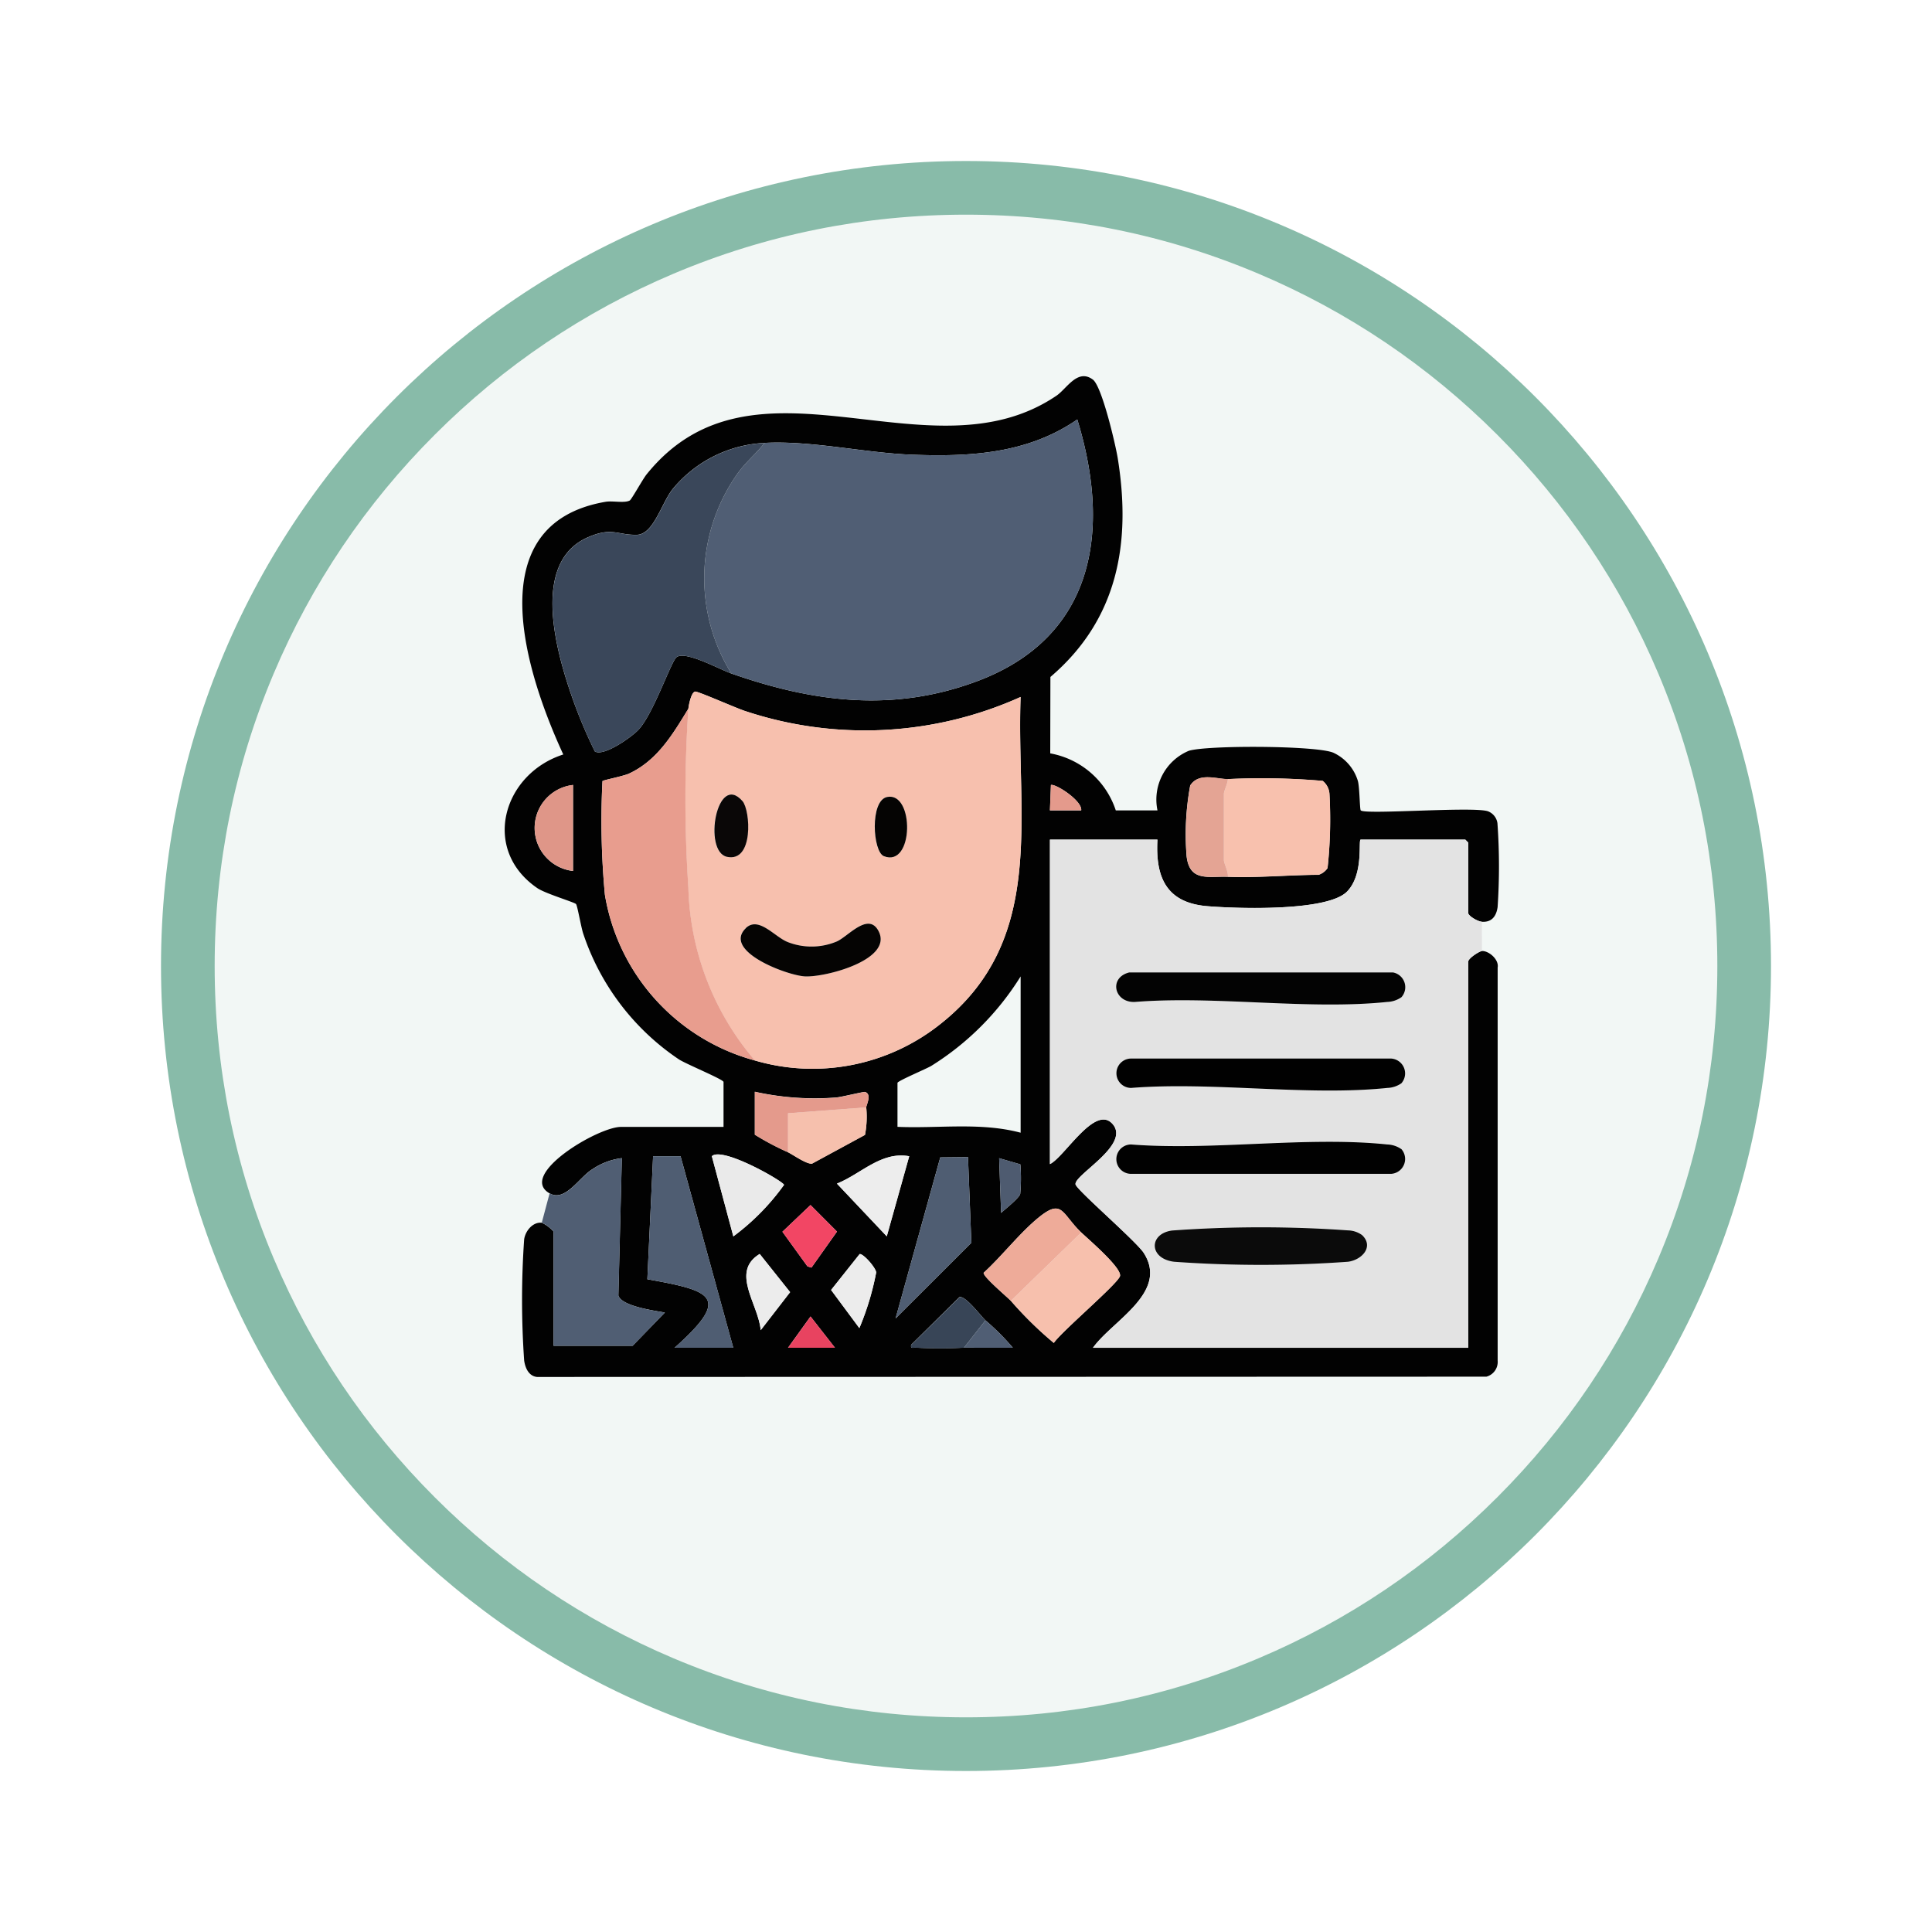 <svg xmlns="http://www.w3.org/2000/svg" xmlns:xlink="http://www.w3.org/1999/xlink" width="108" height="108" viewBox="0 0 108 108">
  <defs>
    <filter id="Path_982547" x="0" y="0" width="108" height="108" filterUnits="userSpaceOnUse">
      <feOffset dy="3" input="SourceAlpha"/>
      <feGaussianBlur stdDeviation="3" result="blur"/>
      <feFlood flood-opacity="0.161"/>
      <feComposite operator="in" in2="blur"/>
      <feComposite in="SourceGraphic"/>
    </filter>
    <clipPath id="clip-path">
      <rect id="Rectangle_405840" data-name="Rectangle 405840" width="55.583" height="55.943" fill="none"/>
    </clipPath>
  </defs>
  <g id="Group_1157460" data-name="Group 1157460" transform="translate(-221 -4161)">
    <g id="Group_1156563" data-name="Group 1156563" transform="translate(230 4167)">
      <g id="Group_1155739" data-name="Group 1155739">
        <g id="Group_1153134" data-name="Group 1153134">
          <g id="Group_1149598" data-name="Group 1149598">
            <g id="Group_1148770" data-name="Group 1148770">
              <g id="Group_1146954" data-name="Group 1146954">
                <g transform="matrix(1, 0, 0, 1, -9, -6)" filter="url(#Path_982547)">
                  <g id="Path_982547-2" data-name="Path 982547" transform="translate(9 6)" fill="#f2f7f5">
                    <path d="M 45 88.5 C 39.127 88.5 33.43 87.35 28.068 85.082 C 22.889 82.891 18.236 79.755 14.241 75.759 C 10.245 71.764 7.109 67.111 4.918 61.932 C 2.65 56.57 1.5 50.873 1.5 45 C 1.5 39.127 2.65 33.43 4.918 28.068 C 7.109 22.889 10.245 18.236 14.241 14.241 C 18.236 10.245 22.889 7.109 28.068 4.918 C 33.43 2.65 39.127 1.5 45 1.5 C 50.873 1.5 56.57 2.65 61.932 4.918 C 67.111 7.109 71.764 10.245 75.759 14.241 C 79.755 18.236 82.891 22.889 85.082 28.068 C 87.35 33.43 88.5 39.127 88.5 45 C 88.5 50.873 87.35 56.57 85.082 61.932 C 82.891 67.111 79.755 71.764 75.759 75.759 C 71.764 79.755 67.111 82.891 61.932 85.082 C 56.57 87.35 50.873 88.5 45 88.5 Z" stroke="none"/>
                    <path d="M 45 3 C 39.329 3 33.829 4.11 28.653 6.299 C 23.652 8.415 19.16 11.443 15.302 15.302 C 11.443 19.16 8.415 23.652 6.299 28.653 C 4.11 33.829 3 39.329 3 45 C 3 50.671 4.11 56.171 6.299 61.347 C 8.415 66.348 11.443 70.84 15.302 74.698 C 19.16 78.557 23.652 81.585 28.653 83.701 C 33.829 85.89 39.329 87 45 87 C 50.671 87 56.171 85.89 61.347 83.701 C 66.348 81.585 70.84 78.557 74.698 74.698 C 78.557 70.84 81.585 66.348 83.701 61.347 C 85.89 56.171 87 50.671 87 45 C 87 39.329 85.89 33.829 83.701 28.653 C 81.585 23.652 78.557 19.16 74.698 15.302 C 70.84 11.443 66.348 8.415 61.347 6.299 C 56.171 4.11 50.671 3 45 3 M 45 0 C 69.853 0 90 20.147 90 45 C 90 69.853 69.853 90 45 90 C 20.147 90 0 69.853 0 45 C 0 20.147 20.147 0 45 0 Z" stroke="none" fill="#88bba9"/>
                  </g>
                </g>
              </g>
            </g>
          </g>
        </g>
      </g>
      <g id="Group_1145580" data-name="Group 1145580" transform="translate(19.209 15.028)">
        <g id="Group_1145579" data-name="Group 1145579" clip-path="url(#clip-path)">
          <path id="Path_979719" data-name="Path 979719" d="M2.513,45.681c-1.8-1.029,2.7-3.714,3.988-3.714h5.736V39.454c0-.14-2.109-1.007-2.5-1.266A13.661,13.661,0,0,1,4.4,31.181c-.12-.337-.323-1.551-.407-1.669-.068-.1-1.712-.584-2.165-.894-3.156-2.159-1.922-6.39,1.451-7.47C1.212,16.665-1.548,8.259,5.642,7.023c.393-.068,1.046.087,1.35-.071.1-.051.731-1.2.943-1.461,6.043-7.5,15.8.427,22.914-4.4.576-.391,1.177-1.537,2.033-.9.509.377,1.272,3.655,1.392,4.4.764,4.746,0,9.011-3.765,12.224L30.5,21.086a4.742,4.742,0,0,1,3.664,3.188l2.331,0a2.954,2.954,0,0,1,1.75-3.331c1.01-.32,7.141-.3,8.083.107a2.554,2.554,0,0,1,1.37,1.58c.1.369.1,1.585.159,1.643.249.253,6.257-.23,7.108.049a.836.836,0,0,1,.534.668,34.253,34.253,0,0,1,.009,4.693c-.076.512-.327.849-.876.817-.238-.014-.765-.327-.765-.492V26.072l-.164-.164H47.856c-.153,0,.192,1.918-.76,2.9-1.094,1.129-6.164.959-7.822.82-2.269-.19-2.9-1.594-2.781-3.72H30.484V44.043c.815-.39,2.519-3.354,3.5-2.242,1.025,1.164-2.146,2.839-2.07,3.373.043.3,3.4,3.185,3.816,3.839,1.411,2.21-1.766,3.786-2.841,5.3H53.865V32.736c0-.2.633-.593.765-.6.378-.023.964.468.881.922l0,21.971a.853.853,0,0,1-.63.9l-53.069.016c-.467-.048-.661-.505-.72-.919a48.716,48.716,0,0,1,0-6.777c.071-.475.486-.978.986-.926a2.1,2.1,0,0,1,.655.492V54.2H7.157l1.8-1.856c-.568-.106-2.416-.347-2.6-.954l.194-7.678a3.743,3.743,0,0,0-1.63.609c-.756.454-1.529,1.863-2.412,1.357M14.532,3.731A7.1,7.1,0,0,0,9.4,6.3c-.635.785-1.068,2.552-2.017,2.567C6.295,8.886,6.01,8.421,4.669,9c-3.3,1.422-1.717,6.651-.816,9.178a27.474,27.474,0,0,0,1.191,2.8c.511.3,2.066-.816,2.428-1.2.851-.894,1.838-3.867,2.151-4.078.522-.352,2.382.688,3.052.922,4.59,1.607,9.039,2.18,13.714.439C33,14.6,33.915,8.624,32.012,2.42c-2.763,1.909-5.962,2.094-9.235,1.97-2.659-.1-5.61-.8-8.245-.66M10.271,18.588c-.871,1.427-1.727,2.885-3.312,3.626-.317.148-1.439.363-1.49.422a44.394,44.394,0,0,0,.136,6.353,11.559,11.559,0,0,0,8.38,9.264A11.463,11.463,0,0,0,24.354,36.22c5.972-4.713,4.24-11.59,4.49-18.287a21.2,21.2,0,0,1-15.379.793c-.46-.14-2.668-1.123-2.816-1.094-.221.042-.354.747-.378.956m30.156,9.4c1.7.06,3.382-.1,5.077-.112A.966.966,0,0,0,46,27.5a25.246,25.246,0,0,0,.106-4.159,1.017,1.017,0,0,0-.377-.715,39.541,39.541,0,0,0-5.306-.1c-.638,0-1.612-.391-2.1.357a15.034,15.034,0,0,0-.2,3.964c.173,1.434,1.208,1.1,2.3,1.141m-36.6-5.134a2.419,2.419,0,0,0,0,4.807Zm28.408,1.42c.075-.524-1.4-1.49-1.692-1.422l-.056,1.422ZM28.845,42.295v-8.74a15.588,15.588,0,0,1-4.993,5c-.268.163-1.891.844-1.891.95v2.458c2.289.1,4.65-.268,6.883.328m-8.631-1.42c0-.119.331-.732-.063-.859-.082-.026-1.339.292-1.634.31A15.406,15.406,0,0,1,13.986,40v2.4a15.188,15.188,0,0,0,1.857.983c.33.168,1.025.666,1.339.636l2.962-1.608a5.435,5.435,0,0,0,.07-1.541M9.834,43.606H8.3l-.321,6.877c3.672.652,4.68,1.006,1.523,3.829h3.278Zm2.951,4.479a13.017,13.017,0,0,0,2.833-2.88c-.064-.214-3.464-2.159-4.036-1.6Zm9.832-4.478c-1.576-.283-2.689.99-4.041,1.531l2.786,2.947Zm-.763,9.067,4.236-4.229-.188-4.79-1.55.016Zm6.975-8.614-1.185-.344.11,3.058c.228-.211,1-.817,1.068-1.061a9.42,9.42,0,0,0,.007-1.654M17.152,49.832l1.428-2.014L17.1,46.334l-1.571,1.494,1.4,1.935ZM28.3,51.69a20.759,20.759,0,0,0,2.4,2.353c.426-.639,3.6-3.321,3.7-3.742.1-.461-1.775-2.058-2.169-2.435-1.118-1.067-1.039-1.96-2.461-.768-1.037.869-1.983,2.1-2.993,3.023-.032.223,1.292,1.33,1.521,1.568M14.315,53.328,15.958,51.2l-1.7-2.134c-1.649,1-.076,2.792.056,4.257m5.532-4.252-1.6,2.009,1.582,2.131A15.379,15.379,0,0,0,20.77,50.1c-.023-.269-.716-1.056-.923-1.028m7.031,3.706c-.282-.267-1.1-1.371-1.452-1.3l-2.7,2.666c-.047.253.112.143.27.162a24.8,24.8,0,0,0,2.679,0c.909,0,1.822,0,2.731,0a13.29,13.29,0,0,0-1.53-1.528m-8.413,1.529L17.1,52.564l-1.258,1.748Z" transform="translate(0 0)" fill="#020202"/>
          <path id="Path_979720" data-name="Path 979720" d="M163.45,124.618c-.131.008-.765.4-.765.6V146.8H141.708c1.075-1.513,4.252-3.089,2.841-5.3-.418-.654-3.773-3.538-3.816-3.839-.076-.534,3.095-2.21,2.07-3.373-.98-1.112-2.683,1.852-3.5,2.242V118.391h6.009c-.118,2.125.512,3.529,2.781,3.719,1.658.139,6.727.309,7.822-.82.952-.982.607-2.9.76-2.9h5.845l.164.164v3.933c0,.164.527.478.765.492Zm-4.512,2.59a.84.84,0,0,0-.454-1.394H143.723c-1.156.3-.828,1.7.33,1.648,4.493-.357,9.695.461,14.1,0a1.461,1.461,0,0,0,.782-.256m0,4.807a.834.834,0,0,0-.567-1.39H143.836a.821.821,0,0,0,0,1.643c4.562-.358,9.844.469,14.32,0a1.462,1.462,0,0,0,.782-.256m0,3.669a1.462,1.462,0,0,0-.782-.256c-4.476-.465-9.759.362-14.32,0a.821.821,0,0,0,0,1.643h14.535a.834.834,0,0,0,.567-1.39m-2.189,4.811a1.387,1.387,0,0,0-.778-.261,68.973,68.973,0,0,0-9.838.007c-1.31.173-1.311,1.57.109,1.747a67.95,67.95,0,0,0,9.723,0c.79-.1,1.462-.852.785-1.493" transform="translate(-108.82 -92.483)" fill="#e3e3e3"/>
          <path id="Path_979721" data-name="Path 979721" d="M9.927,201.732c.883.506,1.656-.9,2.412-1.357a3.745,3.745,0,0,1,1.63-.609l-.194,7.678c.182.606,2.03.848,2.6.953l-1.8,1.856H10.146v-6.391a2.1,2.1,0,0,0-.656-.492Z" transform="translate(-7.413 -156.051)" fill="#505e73"/>
          <path id="Path_979722" data-name="Path 979722" d="M46.327,81.528c.024-.209.158-.914.378-.956.148-.029,2.356.954,2.816,1.094A21.2,21.2,0,0,0,64.9,80.873c-.25,6.7,1.482,13.574-4.49,18.287a11.463,11.463,0,0,1-10.369,2.032,15.489,15.489,0,0,1-3.719-9.664,75.7,75.7,0,0,1,0-10m3.025,5.167c-1.443-1.658-2.22,2.822-.869,3.114,1.509.326,1.315-2.6.869-3.114m8.091-.232c-.981.191-.813,3.064-.187,3.309,1.689.663,1.712-3.605.187-3.309M49.53,93.8c-1.314,1.281,2.3,2.635,3.3,2.691,1.153.065,5.023-.943,4.1-2.572-.582-1.029-1.714.379-2.334.63a3.646,3.646,0,0,1-2.7.031c-.739-.272-1.645-1.489-2.371-.781" transform="translate(-36.056 -62.94)" fill="#f7c0ae"/>
          <path id="Path_979723" data-name="Path 979723" d="M54.354,12.37c2.635-.135,5.586.559,8.245.66,3.273.124,6.473-.061,9.235-1.97,1.9,6.2.99,12.177-5.624,14.64-4.675,1.741-9.123,1.169-13.714-.439a10.12,10.12,0,0,1,.346-11.179c.449-.632,1.044-1.11,1.511-1.712" transform="translate(-39.821 -8.639)" fill="#505e74"/>
          <path id="Path_979724" data-name="Path 979724" d="M24.075,17.049c-.467.6-1.062,1.08-1.511,1.712a10.12,10.12,0,0,0-.346,11.179c-.669-.234-2.53-1.274-3.052-.922-.313.211-1.3,3.183-2.15,4.078-.362.381-1.918,1.5-2.429,1.2A27.448,27.448,0,0,1,13.4,31.5c-.9-2.527-2.483-7.756.816-9.178,1.341-.578,1.626-.114,2.714-.131.949-.015,1.382-1.782,2.017-2.567a7.1,7.1,0,0,1,5.132-2.57" transform="translate(-9.543 -13.318)" fill="#3a475a"/>
          <path id="Path_979725" data-name="Path 979725" d="M33.216,104.607a11.559,11.559,0,0,1-8.38-9.264,44.394,44.394,0,0,1-.136-6.353c.051-.058,1.173-.273,1.49-.421,1.585-.741,2.441-2.2,3.311-3.626a75.74,75.74,0,0,0,0,10,15.489,15.489,0,0,0,3.719,9.664" transform="translate(-19.23 -66.355)" fill="#e89d8e"/>
          <path id="Path_979726" data-name="Path 979726" d="M183.958,108.251c.045-.268-.219-.745-.219-.929v-3.714c0-.151.226-.6.219-.819a39.51,39.51,0,0,1,5.306.1,1.018,1.018,0,0,1,.377.715,25.272,25.272,0,0,1-.106,4.159.968.968,0,0,1-.5.374c-1.7.009-3.38.173-5.077.112" transform="translate(-143.531 -80.267)" fill="#f8c1ae"/>
          <path id="Path_979727" data-name="Path 979727" d="M38.333,199.265l2.95,10.706H38c3.156-2.823,2.149-3.177-1.523-3.83l.321-6.877Z" transform="translate(-28.499 -155.659)" fill="#4f5d72"/>
          <path id="Path_979728" data-name="Path 979728" d="M133.251,218.735c.395.377,2.274,1.974,2.169,2.435-.1.421-3.273,3.1-3.7,3.742a20.744,20.744,0,0,1-2.4-2.353Z" transform="translate(-101.019 -170.868)" fill="#f7c0ad"/>
          <path id="Path_979729" data-name="Path 979729" d="M99.866,208.5l2.5-9,1.55-.016.188,4.79Z" transform="translate(-78.012 -155.83)" fill="#4f5d72"/>
          <path id="Path_979730" data-name="Path 979730" d="M127.82,213.967l-3.933,3.824c-.229-.238-1.553-1.345-1.521-1.568,1.01-.925,1.957-2.154,2.993-3.023,1.423-1.192,1.344-.3,2.461.768" transform="translate(-95.588 -166.1)" fill="#eeab99"/>
          <path id="Path_979731" data-name="Path 979731" d="M176.382,102.548c.007.223-.219.669-.219.819v3.714c0,.183.263.661.219.929-1.092-.039-2.127.292-2.3-1.141a15.027,15.027,0,0,1,.2-3.964c.489-.748,1.463-.359,2.1-.357" transform="translate(-135.955 -80.027)" fill="#e4a494"/>
          <path id="Path_979732" data-name="Path 979732" d="M76.768,186.785a5.435,5.435,0,0,1-.069,1.541l-2.962,1.608c-.314.03-1.01-.468-1.339-.636v-2.185Z" transform="translate(-56.554 -145.91)" fill="#f6c0ad"/>
          <path id="Path_979733" data-name="Path 979733" d="M54.132,203.385l-1.2-4.478c.572-.561,3.972,1.385,4.036,1.6a13.019,13.019,0,0,1-2.833,2.88" transform="translate(-41.347 -155.3)" fill="#eaeaea"/>
          <path id="Path_979734" data-name="Path 979734" d="M88.926,199.123,87.671,203.6l-2.786-2.947c1.353-.541,2.465-1.814,4.041-1.531" transform="translate(-66.309 -155.517)" fill="#ededed"/>
          <path id="Path_979735" data-name="Path 979735" d="M70.14,183.665l-4.371.327v2.186a15.174,15.174,0,0,1-1.857-.983v-2.4a15.405,15.405,0,0,0,4.531.325c.295-.018,1.552-.337,1.634-.31.394.127.066.74.063.859" transform="translate(-49.926 -142.79)" fill="#e49a8c"/>
          <path id="Path_979736" data-name="Path 979736" d="M9.808,104.413v4.807a2.419,2.419,0,0,1,0-4.807" transform="translate(-5.983 -81.564)" fill="#df9688"/>
          <path id="Path_979737" data-name="Path 979737" d="M107.98,236.552l-1.2,1.529a24.809,24.809,0,0,1-2.679,0c-.158-.019-.317.091-.27-.162l2.7-2.666c.352-.072,1.17,1.032,1.452,1.3" transform="translate(-81.102 -183.769)" fill="#384557"/>
          <path id="Path_979738" data-name="Path 979738" d="M72.585,215.23l-.226-.069-1.4-1.935,1.571-1.494,1.48,1.484Z" transform="translate(-55.432 -165.398)" fill="#f24664"/>
          <path id="Path_979739" data-name="Path 979739" d="M84.993,224.264c.207-.029.9.759.923,1.028a15.383,15.383,0,0,1-.939,3.112L83.4,226.274Z" transform="translate(-65.146 -175.187)" fill="#ececec"/>
          <path id="Path_979740" data-name="Path 979740" d="M62.547,228.5c-.132-1.465-1.705-3.258-.056-4.257l1.7,2.134Z" transform="translate(-48.231 -175.169)" fill="#ececec"/>
          <path id="Path_979741" data-name="Path 979741" d="M127.51,200.11a9.42,9.42,0,0,1-.007,1.654c-.072.244-.84.851-1.068,1.061l-.11-3.059Z" transform="translate(-98.681 -156.051)" fill="#4e5b70"/>
          <path id="Path_979742" data-name="Path 979742" d="M75.022,241.95H72.4l1.258-1.748Z" transform="translate(-56.556 -187.638)" fill="#e84360"/>
          <path id="Path_979743" data-name="Path 979743" d="M118.537,241.2a13.274,13.274,0,0,1,1.53,1.528c-.909.005-1.822,0-2.731,0Z" transform="translate(-91.658 -188.417)" fill="#505e74"/>
          <path id="Path_979744" data-name="Path 979744" d="M141.051,105.815H139.3l.056-1.422c.289-.068,1.767.9,1.692,1.422" transform="translate(-108.819 -81.545)" fill="#e49a8c"/>
          <path id="Path_979745" data-name="Path 979745" d="M172.143,153.707a1.461,1.461,0,0,1-.782.256c-4.409.459-9.611-.359-14.1,0-1.158.054-1.486-1.35-.329-1.648h14.761a.84.84,0,0,1,.454,1.394" transform="translate(-122.024 -118.982)" fill="#030303"/>
          <path id="Path_979746" data-name="Path 979746" d="M172.2,175.685a1.461,1.461,0,0,1-.782.256c-4.477.465-9.759-.362-14.321,0a.821.821,0,0,1,0-1.643h14.535a.834.834,0,0,1,.567,1.39" transform="translate(-122.076 -136.153)" fill="#010101"/>
          <path id="Path_979747" data-name="Path 979747" d="M172.2,195.978a.834.834,0,0,1-.567,1.39H157.093a.821.821,0,0,1,0-1.643c4.562.358,9.844-.469,14.321,0a1.461,1.461,0,0,1,.782.256" transform="translate(-122.076 -152.777)" fill="#010101"/>
          <path id="Path_979748" data-name="Path 979748" d="M177.668,217.853c.678.64.006,1.388-.785,1.493a67.952,67.952,0,0,1-9.723,0c-1.419-.177-1.418-1.574-.109-1.747a68.965,68.965,0,0,1,9.838-.007,1.386,1.386,0,0,1,.778.261" transform="translate(-129.738 -169.841)" fill="#0b0b0b"/>
          <path id="Path_979749" data-name="Path 979749" d="M60.562,140.124c.726-.708,1.632.509,2.371.781a3.646,3.646,0,0,0,2.7-.031c.62-.251,1.752-1.659,2.334-.63.922,1.628-2.948,2.636-4.1,2.572-1-.056-4.613-1.41-3.3-2.691" transform="translate(-47.087 -109.264)" fill="#050403"/>
          <path id="Path_979750" data-name="Path 979750" d="M55.161,107.245c.446.513.639,3.44-.869,3.114-1.351-.292-.574-4.773.869-3.114" transform="translate(-41.864 -83.49)" fill="#0a0707"/>
          <path id="Path_979751" data-name="Path 979751" d="M95.249,107.442c1.525-.3,1.5,3.972-.187,3.309-.625-.246-.794-3.119.187-3.309" transform="translate(-73.862 -83.919)" fill="#050403"/>
        </g>
      </g>
    </g>
  </g>
</svg>
